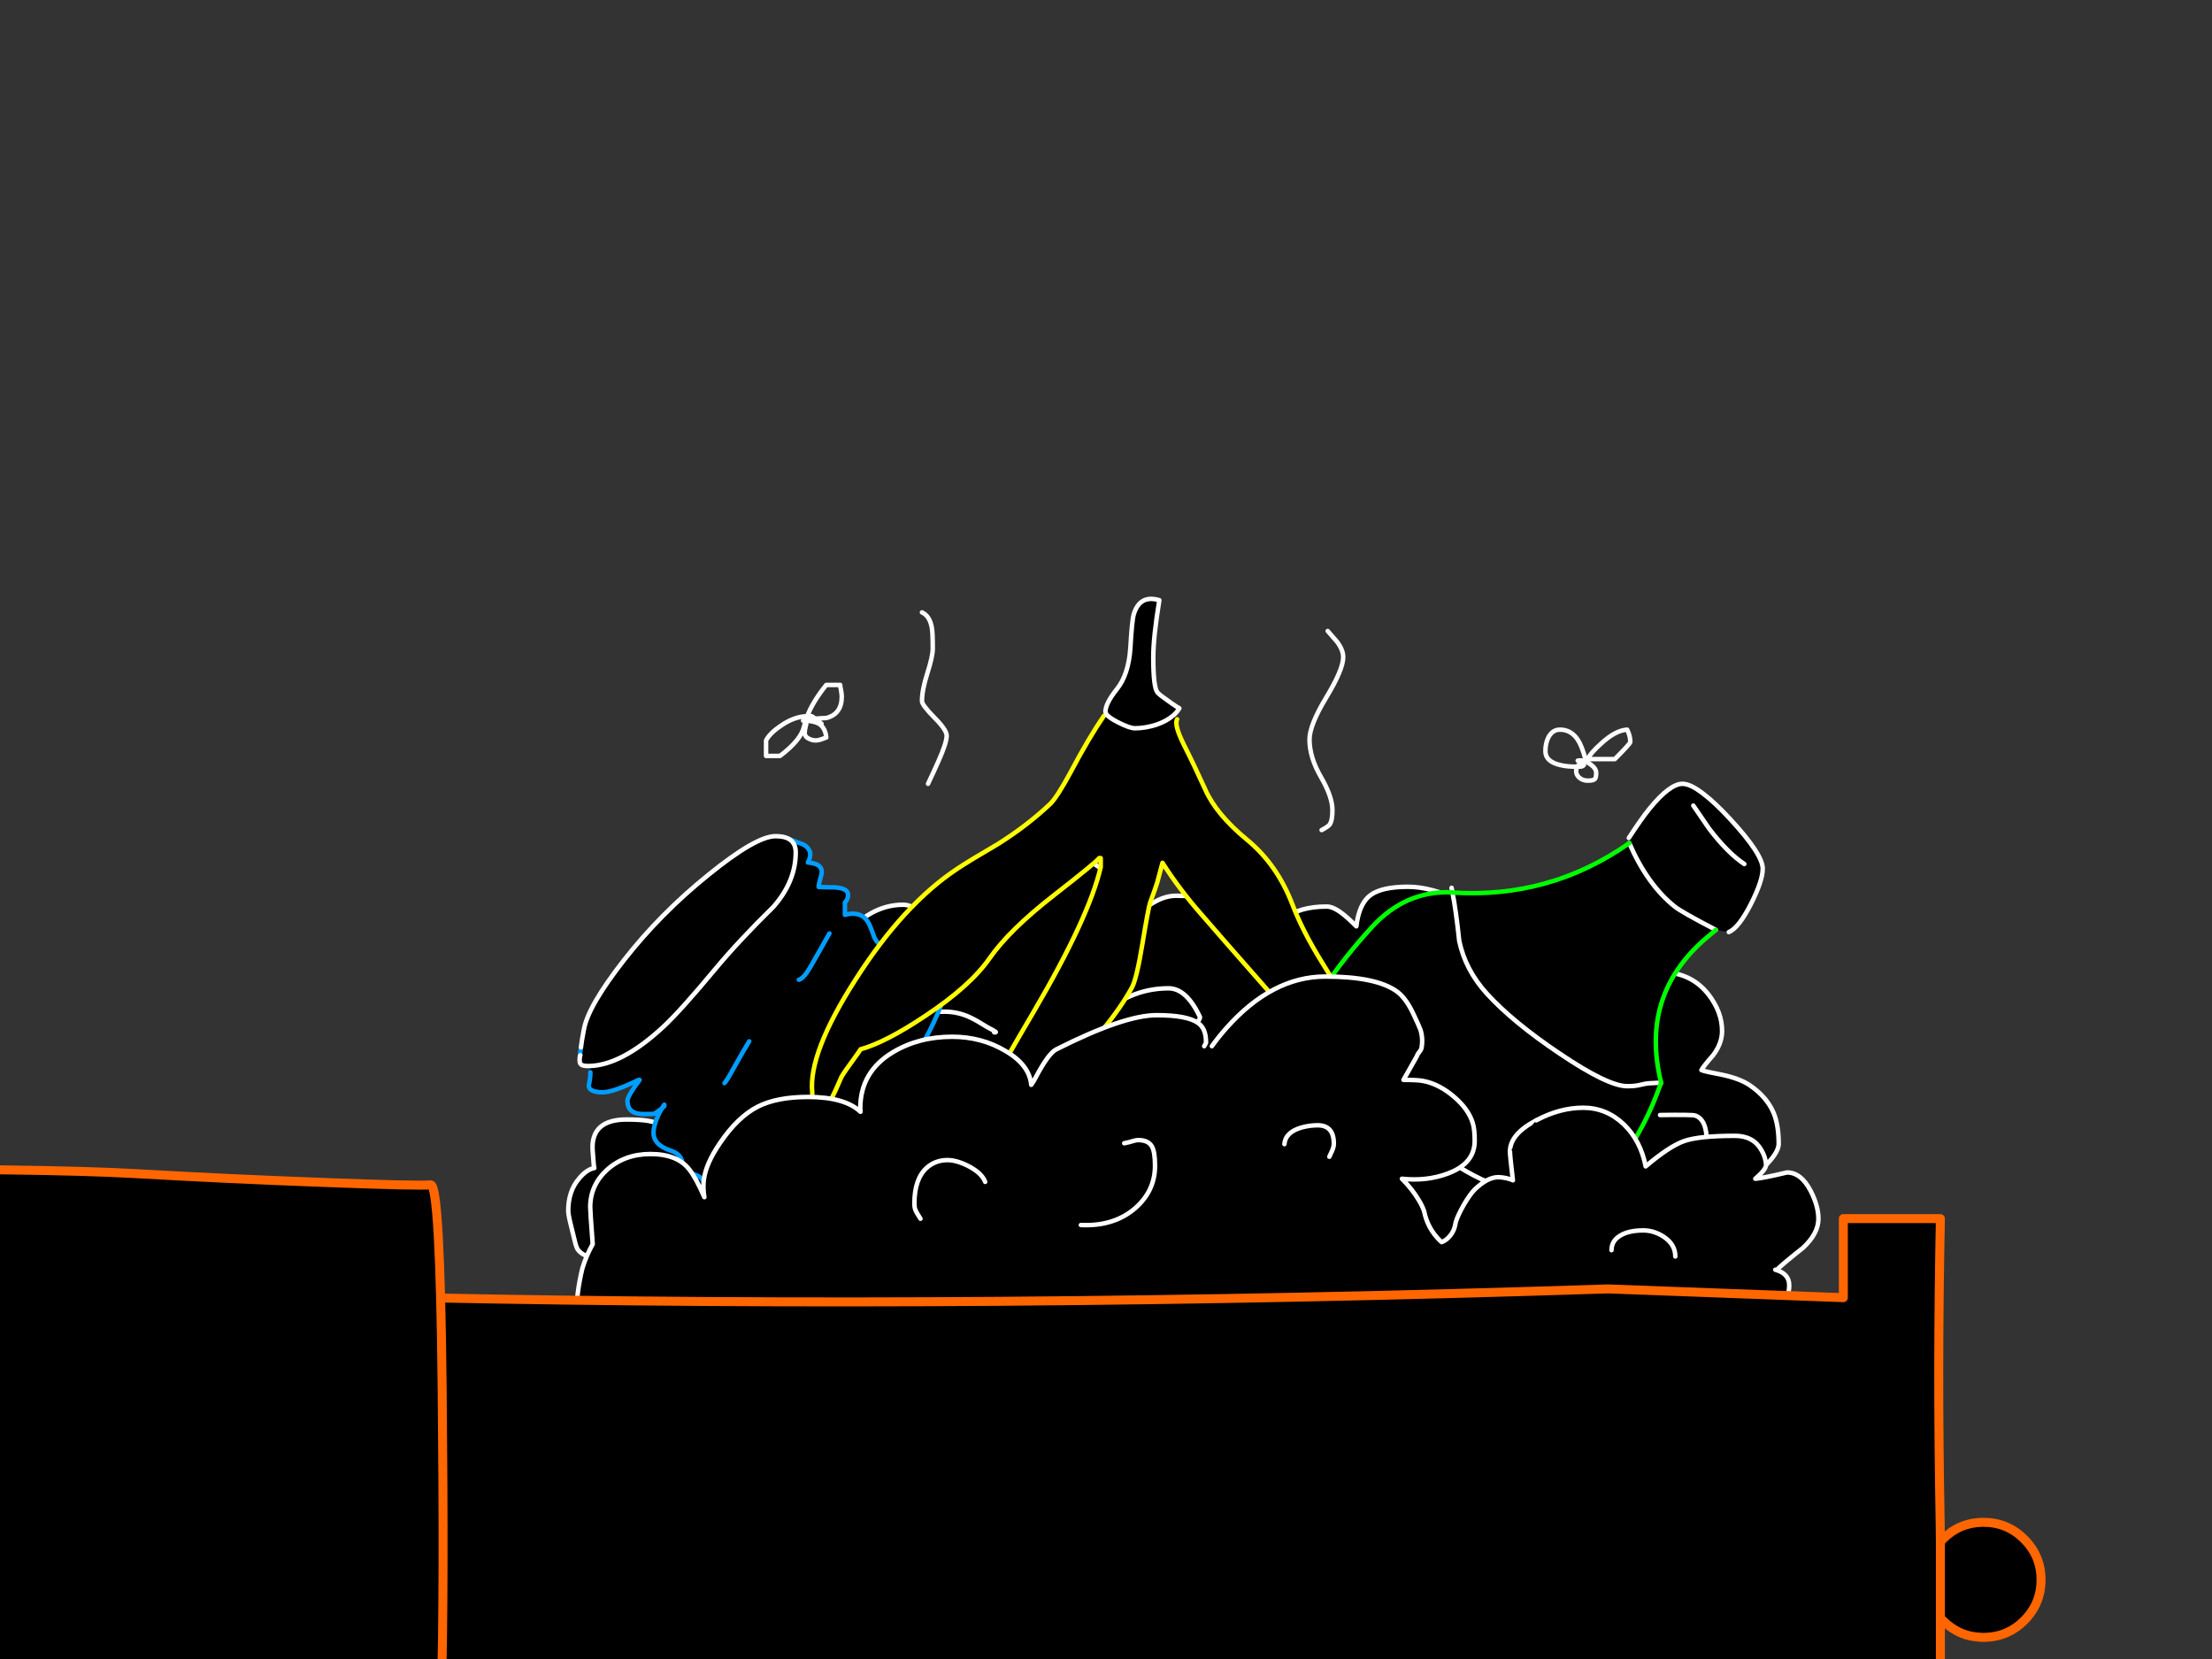 <?xml version="1.0" encoding="utf-8"?>
<svg id="EdithAnim12" image-rendering="inherit" baseProfile="basic" version="1.1" x="0px" y="0px" width="800" height="600" xmlns="http://www.w3.org/2000/svg" xmlns:xlink="http://www.w3.org/1999/xlink">
  <rect width="100%" height="100%" fill="#333333" stroke="none"/>
  <g id="21_GarbageDrawerf156r1" overflow="visible">
    <g id="GarbageDrawerGroupf156r1">
      <g id="Tween-6">
        <path fill="#000" stroke="none" d="M292.531,359.956 Q288.387,357.763 286.275,357.763 276.119,357.763 270.431,370.031 265.719,379.944 265.069,395.138 264.987,395.463 264.906,395.787 264.338,397.575 262.469,399.363 L249.387,399.363 Q249.144,399.444 244.025,399.931 240.288,400.338 238.987,402.287 238.581,402.856 238.5,404.563 238.419,406.513 238.337,406.838 236.387,404.888 226.637,404.888 214.287,404.888 214.287,414.963 214.287,415.856 214.531,418.537 214.694,421.544 214.937,422.438 212.175,422.925 209.412,426.256 205.513,430.806 205.513,437.875 205.513,439.256 206.406,442.831 206.894,444.863 207.787,448.438 208.356,450.956 208.925,451.85 210.631,454.287 214.937,454.938 216.075,455.1 229.725,458.756 247.275,462.738 267.913,465.013 275.713,465.906 327.713,473.706 367.769,479.719 395.313,480.938 423.831,482.238 462.019,485.325 488.75,487.438 512.475,487.438 533.356,487.438 565.206,481.344 598.031,475.169 607.213,468.912 610.706,466.556 614.2,465.581 618.019,464.525 619.887,463.388 626.713,459 628.338,456.563 632.806,449.738 633.781,446.813 634.188,445.594 634.188,442.1 634.188,438.444 633.213,435.925 631.75,433.162 630.938,431.537 L630.938,430.888 Q629.963,429.912 629.963,428.613 629.963,428.531 636.625,423.331 643.287,417.319 643.287,413.662 643.287,407 641.5,402.613 639.063,396.763 632.888,392.537 629.313,390.1 622.894,388.719 616.719,387.581 615.338,387.013 616.069,385.631 619.563,381.65 622.813,377.344 622.813,372.875 622.813,366.05 617.938,359.713 611.6,351.588 600.713,351.588 593.481,351.588 588.038,353.537 588.688,352.806 589.175,351.994 589.988,350.45 589.988,347.688 589.988,341.106 582.512,335.662 572.762,328.513 554.4,328.513 L544.813,329.65 Q540.831,331.438 538.475,337.125 538.313,337.694 537.988,338.263 538.313,337.694 538.475,337.125 540.181,331.031 528.238,325.669 517.35,320.713 509.225,320.713 499.638,320.713 495.575,323.8 491.513,326.888 490.537,335.013 487.287,331.763 485.419,330.381 482.169,327.863 479.813,327.863 469.981,327.863 464.456,332.25 461.694,334.444 453.487,345.412 L453.487,345.088 Q452.513,338.344 451.862,335.744 450.888,331.356 448.856,329.162 444.063,323.963 425.375,323.963 421.638,323.963 417.819,326.075 414,328.106 410.912,331.763 410.1,330.95 408.394,327.944 406.362,324.369 406.362,324.287 401.244,316.65 397.912,313.969 394.256,310.963 389.463,310.963 363.869,310.963 349.244,320.225 336.65,328.269 339.088,336.963 335.838,332.9 333.806,330.869 330.231,327.213 326.575,327.213 314.631,327.213 304.638,339.319 294.725,351.263 296.838,362.638 296.188,361.825 292.531,359.956 M350.787,367.919 Q353.225,369.056 356.963,371.412 359.563,372.794 359.888,373.037 360.537,373.444 359.563,373.363 360.537,373.444 359.888,373.037 359.563,372.794 356.963,371.412 353.225,369.056 350.787,367.919 346.4,365.888 341.688,365.888 326.575,365.888 318.287,373.037 326.575,365.888 341.688,365.888 346.4,365.888 350.787,367.919 M408.719,360.281 Q415.3,357.438 422.612,357.438 429.112,357.438 433.987,367.838 433.987,368.488 433.419,369.138 432.769,369.869 432.037,370.113 432.769,369.869 433.419,369.138 433.987,368.488 433.987,367.838 429.112,357.438 422.612,357.438 415.3,357.438 408.719,360.281 401.894,363.287 398.563,368.162 401.894,363.287 408.719,360.281 M523.525,353.863 Q524.094,353.863 527.831,357.925 531.488,361.988 531.488,362.638 531.488,371.006 528.319,375.394 526.206,378.319 523.362,378.888 526.206,378.319 528.319,375.394 531.488,371.006 531.488,362.638 531.488,361.988 527.831,357.925 524.094,353.863 523.525,353.863 503.05,353.863 493.463,361.988 503.05,353.863 523.525,353.863 M594.7,372.631 Q598.113,375.231 598.113,385.225 598.113,395.056 589.744,401.475 583.081,406.594 578.288,406.188 583.081,406.594 589.744,401.475 598.113,395.056 598.113,385.225 598.113,375.231 594.7,372.631 591.45,370.113 578.938,370.438 591.45,370.113 594.7,372.631 M600.387,403.263 Q612.006,403.1 612.981,403.425 617.288,404.725 617.288,413.013 617.288,415.775 614.769,418.375 613.144,419.919 608.838,422.763 607.7,423.494 605.75,425.2 603.963,426.662 603.313,426.988 603.963,426.662 605.75,425.2 607.7,423.494 608.838,422.763 613.144,419.919 614.769,418.375 617.288,415.775 617.288,413.013 617.288,404.725 612.981,403.425 612.006,403.1 600.387,403.263Z" test="Tween 6" stroke-width="1.625"/>
        <path id="Layer5_0_1_STROKES" stroke="#FFF" stroke-width="1.625" stroke-linejoin="round" stroke-linecap="round" fill="none" d="M630.938,431.537 Q631.75,433.162 633.213,435.925 634.188,438.444 634.188,442.1 634.188,445.594 633.781,446.813 632.806,449.738 628.338,456.563 626.713,459 619.887,463.388 618.019,464.525 614.2,465.581 610.706,466.556 607.213,468.912 598.031,475.169 565.206,481.344 533.356,487.438 512.475,487.438 488.75,487.438 462.019,485.325 423.831,482.238 395.313,480.938 367.769,479.719 327.713,473.706 275.713,465.906 267.913,465.013 247.275,462.738 229.725,458.756 216.075,455.1 214.937,454.938 210.631,454.287 208.925,451.85 208.356,450.956 207.787,448.438 206.894,444.863 206.406,442.831 205.513,439.256 205.513,437.875 205.513,430.806 209.412,426.256 212.175,422.925 214.937,422.438 214.694,421.544 214.531,418.537 214.287,415.856 214.287,414.963 214.287,404.888 226.637,404.888 236.387,404.888 238.337,406.838 238.419,406.513 238.5,404.563 238.581,402.856 238.987,402.287 240.288,400.338 244.025,399.931 249.144,399.444 249.387,399.363 L262.469,399.363 Q264.338,397.575 264.906,395.787 264.987,395.463 265.069,395.138 265.719,379.944 270.431,370.031 276.119,357.763 286.275,357.763 288.387,357.763 292.531,359.956 296.188,361.825 296.838,362.638 294.725,351.263 304.638,339.319 314.631,327.213 326.575,327.213 330.231,327.213 333.806,330.869 335.838,332.9 339.088,336.963 336.65,328.269 349.244,320.225 363.869,310.963 389.463,310.963 394.256,310.963 397.912,313.969 401.244,316.65 406.362,324.287 406.362,324.369 408.394,327.944 410.1,330.95 410.912,331.763 414,328.106 417.819,326.075 421.638,323.963 425.375,323.963 444.063,323.963 448.856,329.162 450.888,331.356 451.862,335.744 452.513,338.344 453.487,345.088 L453.487,345.412 Q461.694,334.444 464.456,332.25 469.981,327.863 479.813,327.863 482.169,327.863 485.419,330.381 487.287,331.763 490.537,335.013 491.513,326.888 495.575,323.8 499.638,320.713 509.225,320.713 517.35,320.713 528.238,325.669 540.181,331.031 538.475,337.125 540.831,331.438 544.813,329.65 547.494,328.513 554.4,328.513 572.762,328.513 582.512,335.662 589.988,341.106 589.988,347.688 589.988,350.45 589.175,351.994 588.688,352.806 588.038,353.537 593.481,351.588 600.713,351.588 611.6,351.588 617.938,359.713 622.813,366.05 622.813,372.875 622.813,377.344 619.563,381.65 616.069,385.631 615.338,387.013 616.719,387.581 622.894,388.719 629.313,390.1 632.888,392.537 639.063,396.763 641.5,402.613 643.287,407 643.287,413.662 643.287,417.319 636.625,423.331 629.963,428.531 629.963,428.613 629.963,429.912 630.938,430.888 M318.287,373.037 Q326.575,365.888 341.688,365.888 346.4,365.888 350.787,367.919 353.225,369.056 356.963,371.412 359.563,372.794 359.888,373.037 360.537,373.444 359.563,373.363 M398.563,368.162 Q401.894,363.287 408.719,360.281 415.3,357.438 422.612,357.438 429.112,357.438 433.987,367.838 433.987,368.488 433.419,369.138 432.769,369.869 432.037,370.113 M538.475,337.125 Q538.313,337.694 537.988,338.263 M493.463,361.988 Q503.05,353.863 523.525,353.863 524.094,353.863 527.831,357.925 531.488,361.988 531.488,362.638 531.488,371.006 528.319,375.394 526.206,378.319 523.362,378.888 M578.938,370.438 Q591.45,370.113 594.7,372.631 598.113,375.231 598.113,385.225 598.113,395.056 589.744,401.475 583.081,406.594 578.288,406.188 M600.387,403.263 Q612.006,403.1 612.981,403.425 617.288,404.725 617.288,413.013 617.288,415.775 614.769,418.375 613.144,419.919 608.838,422.763 607.7,423.494 605.75,425.2 603.963,426.662 603.313,426.988" test="Tween 6"/>
      </g>
      <g id="Tween-5">
        <g id="Tin-can-Rubbish">
          <path fill="#000" stroke="none" d="M258.781,350.356 Q246.025,365.713 239.769,371.481 224.9,385.213 213.2,385.537 L213.525,387.813 Q213.525,389.356 213.281,390.819 212.956,392.281 212.956,392.769 212.956,393.906 214.581,394.556 215.963,395.044 217.913,395.044 221.813,395.044 230.913,390.575 L231.319,390.575 Q226.931,396.425 226.931,398.131 226.931,402.925 232.7,402.925 236.194,402.925 236.681,402.763 237.169,402.519 239.444,400.813 239.85,399.919 240.256,399.513 L240.256,400.081 Q239.769,400.406 239.444,400.813 238.875,401.706 238.144,403.169 236.356,406.988 236.356,409.75 236.356,414.056 242.613,416.169 248.219,418.037 246.431,424.05 252.281,424.294 253.906,426.488 254.313,427.056 254.719,428.113 L254.719,428.194 Q269.425,422.263 275.763,417.631 281.856,413.081 284.375,406.744 281.856,413.081 275.763,417.631 269.425,422.263 254.719,428.194 255.288,429.819 255.938,432.5 256.669,434.369 260.325,437.213 262.681,439.162 261.462,443.063 L267.069,443.063 Q289.738,433.719 313.869,405.2 337.269,377.656 342.956,355.394 L342.956,350.356 Q339.219,349.544 334.588,350.356 L331.256,350.356 Q332.881,346.619 328.331,344.75 322.075,343.125 319.069,342.069 317.363,341.419 316.225,339.063 315.169,336.056 314.519,334.594 312.081,329.15 305.581,330.856 L305.581,326.388 Q306.719,325.25 306.719,323.625 306.719,321.35 302.25,320.944 297.213,320.863 296.075,320.781 296.075,319.969 296.644,317.938 297.213,315.988 297.213,315.338 297.213,312.331 292.175,311.925 294.45,307.781 290.713,305.506 287.463,304.287 285.431,303.475 287.788,304.938 287.788,308.269 287.788,318.75 279.744,327.931 267.394,340.037 258.781,350.356 M293.15,349.625 Q290.55,354.013 288.925,354.338 290.55,354.013 293.15,349.625 294.775,346.781 299.975,337.6 294.775,346.781 293.15,349.625 M325.325,362.219 Q322.238,366.931 318.5,368.231 322.238,366.931 325.325,362.219 328.494,357.344 330.119,350.356 328.494,357.344 325.325,362.219 M270.969,376.6 Q268.856,380.013 265.281,386.431 262.844,390.9 262.031,391.713 262.844,390.9 265.281,386.431 268.856,380.013 270.969,376.6 M225.713,347.188 Q212.631,363.925 211.169,372.375 210.356,376.519 210.113,378.794 209.706,381.15 209.869,381.638 209.788,381.881 209.706,382.125 209.625,382.775 209.625,383.263 209.625,384.563 210.113,384.969 210.763,385.537 212.631,385.537 212.875,385.537 213.2,385.537 224.9,385.213 239.769,371.481 246.025,365.713 258.781,350.356 267.394,340.037 279.744,327.931 287.788,318.75 287.788,308.269 287.788,304.938 285.431,303.475 284.456,302.906 283.238,302.662 282.019,302.419 280.475,302.419 273.406,302.419 256.1,316.475 238.794,330.45 225.713,347.188Z" test="Tin can Rubbish" stroke-width="1.625"/>
          <path id="Layer8_0_1_STROKES" stroke="#009EFF" stroke-width="1.625" stroke-linejoin="round" stroke-linecap="round" fill="none" d="M210.113,378.794 Q209.706,381.15 209.869,381.638 M285.431,303.475 Q287.463,304.287 290.713,305.506 294.45,307.781 292.175,311.925 297.213,312.331 297.213,315.338 297.213,315.988 296.644,317.938 296.075,319.969 296.075,320.781 297.213,320.863 302.25,320.944 306.719,321.35 306.719,323.625 306.719,325.25 305.581,326.388 L305.581,330.856 Q312.081,329.15 314.519,334.594 315.169,336.056 316.225,339.063 317.363,341.419 319.069,342.069 322.075,343.125 328.331,344.75 332.881,346.619 331.256,350.356 L334.588,350.356 Q339.219,349.544 342.956,350.356 L342.956,355.394 Q337.269,377.656 313.869,405.2 289.738,433.719 267.069,443.063 L261.462,443.063 Q262.681,439.162 260.325,437.213 256.669,434.369 255.938,432.5 255.288,429.819 254.719,428.194 L254.719,428.113 Q254.313,427.056 253.906,426.488 252.281,424.294 246.431,424.05 248.219,418.037 242.613,416.169 236.356,414.056 236.356,409.75 236.356,406.988 238.144,403.169 238.875,401.706 239.444,400.813 237.169,402.519 236.681,402.763 236.194,402.925 232.7,402.925 226.931,402.925 226.931,398.131 226.931,396.425 231.319,390.575 L230.913,390.575 Q221.813,395.044 217.913,395.044 215.963,395.044 214.581,394.556 212.956,393.906 212.956,392.769 212.956,392.281 213.281,390.819 213.525,389.356 213.525,387.813 M299.975,337.6 Q294.775,346.781 293.15,349.625 290.55,354.013 288.925,354.338 M330.119,350.356 Q328.494,357.344 325.325,362.219 322.238,366.931 318.5,368.231 M270.969,376.6 Q268.856,380.013 265.281,386.431 262.844,390.9 262.031,391.713 M239.444,400.813 Q239.769,400.406 240.256,400.081 L240.256,399.513 Q239.85,399.919 239.444,400.813Z M254.719,428.194 Q269.425,422.263 275.763,417.631 281.856,413.081 284.375,406.744" test="Tin can Rubbish"/>
          <path id="Layer8_0_2_STROKES" stroke="#FFF" stroke-width="1.625" stroke-linejoin="round" stroke-linecap="round" fill="none" d="M285.431,303.475 Q284.456,302.906 283.238,302.662 282.019,302.419 280.475,302.419 273.406,302.419 256.1,316.475 238.794,330.45 225.713,347.188 212.631,363.925 211.169,372.375 210.356,376.519 210.113,378.794 M209.869,381.638 Q209.788,381.881 209.706,382.125 209.625,382.775 209.625,383.263 209.625,384.563 210.113,384.969 210.763,385.537 212.631,385.537 212.875,385.537 213.2,385.537 224.9,385.213 239.769,371.481 246.025,365.713 258.781,350.356 267.394,340.037 279.744,327.931 287.788,318.75 287.788,308.269 287.788,304.938 285.431,303.475" test="Tin can Rubbish"/>
        </g>
        <g id="Bottle">
          <path fill="#000" stroke="none" d="M573.731,434.113 Q571.213,433.788 562.275,431.919 554.475,430.213 550.088,430.294 541.963,430.375 530.019,423.469 518.237,416.725 507.269,405.919 499.469,398.2 492.562,386.581 487.037,376.1 486.469,375.288 483.787,371.55 481.675,367.65 478.019,361.15 478.262,357.981 459.819,383.738 438.937,407.381 416.431,432.731 399.775,461.981 384.419,488.956 410.581,507.644 437.8,527.063 468.756,538.275 485.9,544.613 499.631,530.556 523.031,506.588 541.637,477.988 556.262,455.4 573.325,434.6 L573.731,434.113 M525.306,322.8 Q525.144,322.719 524.981,322.719 508.406,322.069 496.381,335.069 486.469,345.794 478.262,357.981 478.019,361.15 481.675,367.65 483.787,371.55 486.469,375.288 487.037,376.1 492.562,386.581 499.469,398.2 507.269,405.919 518.237,416.725 530.019,423.469 541.963,430.375 550.088,430.294 554.475,430.213 562.275,431.919 571.213,433.788 573.731,434.113 591.769,416.644 600.137,393.244 600.463,392.431 600.787,391.619 599.975,391.538 599.65,391.619 597.294,391.7 596.4,391.781 595.181,391.863 593.231,392.35 591.363,392.838 588.519,392.838 581.531,392.838 563.981,380.975 547.162,369.681 537.738,359.363 529.938,350.75 527.744,340.269 526.606,329.381 525.306,322.8 M605.744,327.919 Q595.831,320.038 589.25,304.925 560.569,325.075 525.306,322.8 526.606,329.381 527.744,340.269 529.938,350.75 537.738,359.363 547.162,369.681 563.981,380.975 581.531,392.838 588.519,392.838 591.363,392.838 593.231,392.35 595.181,391.863 596.4,391.781 597.294,391.7 599.65,391.619 599.975,391.538 600.787,391.619 592.581,358.713 619.069,337.588 619.8,337.019 620.531,336.288 608.181,329.869 605.744,327.919 M589.088,303.056 L589.25,304.925 Q595.831,320.038 605.744,327.919 608.181,329.869 620.531,336.288 L625.244,337.1 Q628.819,335.638 633.287,326.863 637.512,318.494 637.512,314.188 637.512,308.988 625.813,296.313 620.206,290.219 615.981,287.05 611.35,283.475 608.506,283.475 603.875,283.475 596.481,292.575 593.637,296.069 589.088,303.056 M612.975,292.169 Q612.488,291.438 612.406,291.356 612.488,291.438 612.975,292.169 614.194,293.875 618.094,299.644 624.838,308.5 630.85,312.481 624.838,308.5 618.094,299.644 614.194,293.875 612.975,292.169Z" test="Bottle" stroke-width="1.625"/>
          <path id="Layer9_0_1_STROKES" stroke="#FFF" stroke-width="1.625" stroke-linejoin="round" stroke-linecap="round" fill="none" d="M589.25,304.925 Q595.831,320.038 605.744,327.919 608.181,329.869 620.531,336.288 M625.244,337.1 Q628.819,335.638 633.287,326.863 637.512,318.494 637.512,314.188 637.512,308.988 625.813,296.313 620.206,290.219 615.981,287.05 611.35,283.475 608.506,283.475 603.875,283.475 596.481,292.575 593.637,296.069 589.088,303.056 M630.85,312.481 Q624.838,308.5 618.094,299.644 614.194,293.875 612.975,292.169 612.488,291.438 612.406,291.356 M478.262,357.981 Q478.019,361.15 481.675,367.65 483.787,371.55 486.469,375.288 487.037,376.1 492.562,386.581 499.469,398.2 507.269,405.919 518.237,416.725 530.019,423.469 541.963,430.375 550.088,430.294 554.475,430.213 562.275,431.919 571.213,433.788 573.731,434.113 M600.787,391.619 Q599.975,391.538 599.65,391.619 597.294,391.7 596.4,391.781 595.181,391.863 593.231,392.35 591.363,392.838 588.519,392.838 581.531,392.838 563.981,380.975 547.162,369.681 537.738,359.363 529.938,350.75 527.744,340.269 526.606,329.381 525.306,322.8 525.144,321.906 524.981,321.094 M573.731,434.113 Q574.056,434.194 574.219,434.194 574.219,434.438 573.325,434.6" test="Bottle"/>
          <path id="Layer9_0_2_STROKES" stroke="#0F0" stroke-width="1.625" stroke-linejoin="round" stroke-linecap="round" fill="none" d="M525.306,322.8 Q525.144,322.719 524.981,322.719 508.406,322.069 496.381,335.069 486.469,345.794 478.262,357.981 M573.731,434.113 Q591.769,416.644 600.137,393.244 600.463,392.431 600.787,391.619 592.581,358.713 619.069,337.588 619.8,337.019 620.531,336.288 M589.25,304.925 Q560.569,325.075 525.306,322.8 M573.325,434.6 Q556.262,455.4 541.637,477.988 523.031,506.588 499.631,530.556 485.9,544.613 468.756,538.275 437.8,527.063 410.581,507.644 384.419,488.956 399.775,461.981 416.431,432.731 438.937,407.381 459.819,383.738 478.262,357.981 M573.325,434.6 L573.731,434.113" test="Bottle"/>
        </g>
        <g id="Banana">
          <path fill="#000" stroke="none" d="M400.038,258.106 L399.225,258.919 Q393.863,266.719 387.363,278.988 382.325,288.331 379.806,290.769 371.438,298.65 360.956,305.231 350.394,311.406 346.25,314.169 326.75,327.088 309.444,354.225 292.3,380.956 293.763,395.094 L293.763,402.081 Q293.925,402.325 294.819,402.325 297.906,402.325 300.588,397.531 302.05,394.85 304.325,389.488 305.219,387.863 309.038,382.663 310.988,379.981 311.231,379.494 320.331,376.975 334.55,367.469 350.881,356.663 357.95,346.506 365.1,336.269 381.188,323.756 396.706,311.65 397.519,310.35 L398.088,310.35 398.088,313.6 Q393.863,331.8 373.794,366.006 363.313,383.8 360.794,388.756 354.944,399.806 354.619,405.169 355.106,405.169 356.731,405.494 358.275,405.738 359.006,405.738 365.263,405.738 382.894,389.163 401.256,371.938 409.381,357.15 411.088,353.981 413.119,341.631 415.313,328.388 415.963,326.438 418.075,320.75 418.563,319.044 419.213,316.444 420.431,312.056 426.606,321.725 434.325,330.5 439.688,336.756 460.569,360.481 469.994,371.531 474.544,395.013 477.306,409.313 477.306,418.494 484.456,418.575 488.681,409.15 492.419,400.619 492.419,387.863 492.419,375.756 488.194,365.763 486.081,360.806 478.363,348.456 471.131,336.838 467.475,327.25 461.95,312.706 450.981,303.688 439.931,294.588 435.95,285.65 431.888,276.713 428.231,269.481 424.575,262.169 425.713,260.138 L424.413,258.675 Q422.138,260.706 418.481,262.006 414.338,263.388 410.438,263.388 408.569,263.388 404.263,261.194 400.769,259.406 400.038,258.106 M419.294,217.075 Q412.225,214.962 410.031,222.194 409.381,224.469 408.813,234.381 408.163,244.05 403.856,249.331 399.794,254.45 399.794,257.456 399.794,257.781 400.038,258.106 400.769,259.406 404.263,261.194 408.569,263.388 410.438,263.388 414.338,263.388 418.481,262.006 422.138,260.706 424.413,258.675 425.713,257.538 426.525,256.156 426.038,255.831 425.55,255.588 423.681,254.369 422.381,253.394 419.538,251.444 418.644,250.469 417.1,248.681 417.1,237.712 417.1,230.4 419.294,217.075Z" test="Banana" stroke-width="1.625"/>
          <path id="Layer10_0_1_STROKES" stroke="#FF0" stroke-width="1.625" stroke-linejoin="round" stroke-linecap="round" fill="none" d="M425.713,260.138 Q424.575,262.169 428.231,269.481 431.888,276.713 435.95,285.65 439.931,294.588 450.981,303.688 461.95,312.706 467.475,327.25 471.131,336.838 478.363,348.456 486.081,360.806 488.194,365.763 492.419,375.756 492.419,387.863 492.419,400.619 488.681,409.15 484.456,418.575 477.306,418.494 477.306,409.313 474.544,395.013 469.994,371.531 460.569,360.481 439.688,336.756 434.325,330.5 426.606,321.725 420.431,312.056 419.213,316.444 418.563,319.044 418.075,320.75 415.963,326.438 415.313,328.388 413.119,341.631 411.088,353.981 409.381,357.15 401.256,371.938 382.894,389.163 365.263,405.738 359.006,405.738 358.275,405.738 356.731,405.494 355.106,405.169 354.619,405.169 354.944,399.806 360.794,388.756 363.313,383.8 373.794,366.006 393.863,331.8 398.088,313.6 L398.088,310.35 397.519,310.35 Q396.706,311.65 381.188,323.756 365.1,336.269 357.95,346.506 350.881,356.663 334.55,367.469 320.331,376.975 311.231,379.494 310.988,379.981 309.038,382.663 305.219,387.863 304.325,389.488 302.05,394.85 300.588,397.531 297.906,402.325 294.819,402.325 293.925,402.325 293.763,402.081 L293.763,395.094 Q292.3,380.956 309.444,354.225 326.75,327.088 346.25,314.169 350.394,311.406 360.956,305.231 371.438,298.65 379.806,290.769 382.325,288.331 387.363,278.988 393.863,266.719 399.225,258.919" test="Banana"/>
          <path id="Layer10_0_2_STROKES" stroke="#FFF" stroke-width="1.625" stroke-linejoin="round" stroke-linecap="round" fill="none" d="M400.038,258.106 Q399.794,257.781 399.794,257.456 399.794,254.45 403.856,249.331 408.163,244.05 408.813,234.381 409.381,224.469 410.031,222.194 412.225,214.962 419.294,217.075 417.1,230.4 417.1,237.712 417.1,248.681 418.644,250.469 419.538,251.444 422.381,253.394 423.681,254.369 425.55,255.588 426.038,255.831 426.525,256.156 425.713,257.538 424.413,258.675 M400.038,258.106 Q400.769,259.406 404.263,261.194 408.569,263.388 410.438,263.388 414.338,263.388 418.481,262.006 422.138,260.706 424.413,258.675" test="Banana"/>
        </g>
      </g>
      <g id="Tween-4">
        <path id="Layer4_0_1_STROKES" stroke="#FFF" stroke-width="1.625" stroke-linejoin="round" stroke-linecap="round" fill="none" d="M546.1,416.488 Q546.1,410.15 555.606,405.194" test="Tween 4"/>
        <g id="Garbage">
          <path fill="#000" stroke="none" d="M438.281,378.369 L436.169,377.15 Q436.006,377.475 435.519,378.369 436.006,377.475 436.169,377.15 436.169,376.988 436.169,376.906 436.169,371.95 433.325,370 429.425,367.156 418.294,367.156 406.513,367.156 382.056,379.506 379.213,380.888 374.581,389.663 373.85,391.125 372.956,392.344 372.306,385.113 363.613,380.075 355,374.956 344.356,374.956 332.25,374.956 322.906,380.563 311.125,387.631 311.125,400.875 311.125,401.525 311.206,402.094 305.519,396.731 292.194,396.731 280.981,396.731 274.075,400.225 266.763,403.963 260.344,413.469 255.306,420.863 254.575,426.55 254.169,429.556 254.737,432.969 251.813,426.225 249.375,423.056 245.069,417.369 235.237,417.369 225.975,417.369 219.638,422.975 213.463,428.581 213.463,436.625 213.463,438.088 214.356,449.95 212,454.175 210.619,458.725 208.425,467.744 208.425,476.194 208.425,483.913 214.031,488.788 219.15,493.256 225.731,493.256 228.169,493.256 236.538,491.875 244.825,490.494 250.269,490.494 256.769,490.494 273.263,495.206 289.675,499.919 306.656,499.919 311.613,499.919 351.263,496.344 396.925,492.688 431.7,492.688 439.5,492.606 445.431,492.688 L465.5,493.744 466.313,493.338 Q467.206,493.013 467.938,492.931 472.731,492.688 476.956,490.331 480.125,489.356 482.156,488.463 494.831,482.938 497.513,482.694 L498.081,482.694 Q498.081,482.45 536.025,493.094 577.706,503.9 594.688,503.9 614.188,503.9 623.613,493.906 628.406,488.95 629.219,483.75 629.219,481.15 629.056,480.906 628.975,480.744 628.813,480.581 628.163,480.013 626.456,479.85 628.163,480.013 628.813,480.581 L629.219,479.85 Q631.819,478.225 640.106,475.219 647.094,471.563 647.094,464.819 647.094,460.594 642.056,459.213 L642.625,459.213 Q645.225,456.694 652.05,451.331 657.656,446.131 657.656,440.769 657.656,436.219 654.894,430.775 651.4,424.031 646.281,424.031 637.831,426.063 634.825,426.306 638.725,422.975 638.725,421.269 638.563,418.506 637.019,415.906 634.094,410.788 627.513,410.788 614.594,410.788 609.15,412.656 603.788,414.525 595.175,421.838 593.388,412.575 587.294,406.644 580.956,400.631 572.588,400.631 564.138,400.631 555.606,405.181 L546.1,416.475 Q546.1,417.938 547.156,426.875 546.425,426.469 544.638,426.063 542.931,425.738 541.875,425.738 537.975,425.738 533.344,430.206 531.638,431.913 529.363,435.813 527.25,439.55 526.519,441.906 526.356,442.638 526.194,443.45 525.463,446.375 523.025,448.325 522.294,448.894 521.4,449.219 521.075,448.975 520.831,448.731 516.281,444.263 515.063,438.088 514.413,436.138 513.112,434.025 510.756,430.044 507.019,426.306 515.956,427.281 523.594,424.438 532.125,421.269 533.181,414.606 533.344,413.631 533.344,412.575 533.344,408.35 532.613,406.075 531.069,401.119 525.95,396.731 520.588,392.1 514.819,390.963 512.95,390.556 507.588,390.556 507.669,390.394 512.138,382.513 512.544,381.781 512.869,381.05 L513.6,380.075 Q514.006,379.506 514.088,379.1 514.737,375.769 513.763,372.519 513.194,370.975 510.919,366.181 508.319,360.819 505.15,358.544 497.675,353.181 479.313,353.181 460.056,353.181 443.481,371.869 440.881,374.794 438.281,378.369 M481.75,416.231 Q481.425,417.044 480.775,418.344 481.425,417.044 481.75,416.231 482.4,414.769 482.4,413.631 482.4,406.969 476.55,406.969 473.625,406.969 470.7,407.781 464.85,409.488 464.525,413.794 464.85,409.488 470.7,407.781 473.625,406.969 476.55,406.969 482.4,406.969 482.4,413.631 482.4,414.769 481.75,416.231 M601.675,447.269 Q605.9,450.031 605.9,454.419 605.9,450.031 601.675,447.269 598.181,444.994 594.363,444.994 589,444.994 585.994,446.863 582.825,448.731 582.825,452.144 582.825,448.731 585.994,446.863 589,444.994 594.363,444.994 598.181,444.994 601.675,447.269 M350.45,421.838 Q355.163,424.356 356.3,427.444 355.163,424.356 350.45,421.838 346.063,419.563 342.65,419.563 338.263,419.563 335.094,422.406 330.706,426.469 330.706,435.244 330.706,436.544 330.95,437.275 331.438,438.575 332.9,440.769 331.438,438.575 330.95,437.275 330.706,436.544 330.706,435.244 330.706,426.469 335.094,422.406 338.263,419.563 342.65,419.563 346.063,419.563 350.45,421.838 M416.588,414.606 Q417.725,416.556 417.725,421.594 417.725,430.694 410.575,436.95 402.856,443.613 390.913,443.044 402.856,443.613 410.575,436.95 417.725,430.694 417.725,421.594 417.725,416.556 416.588,414.606 415.288,412.331 411.631,412.331 410.9,412.331 409.844,412.656 408.3,413.144 406.594,413.469 408.3,413.144 409.844,412.656 410.9,412.331 411.631,412.331 415.288,412.331 416.588,414.606Z" test="Garbage" stroke-width="1.625"/>
          <path id="Layer6_0_1_STROKES" stroke="#FFF" stroke-width="1.625" stroke-linejoin="round" stroke-linecap="round" fill="none" d="M436.169,377.15 Q436.006,377.475 435.519,378.369 M628.813,480.581 Q628.975,480.744 629.056,480.906 629.219,481.15 629.219,483.75 628.406,488.95 623.613,493.906 614.188,503.9 594.688,503.9 577.706,503.9 536.025,493.094 498.081,482.45 498.081,482.694 L497.513,482.694 Q494.831,482.938 482.156,488.463 480.125,489.356 476.956,490.331 472.731,492.688 467.938,492.931 467.206,493.013 466.313,493.338 L465.5,493.744 445.431,492.688 Q439.5,492.606 431.7,492.688 396.925,492.688 351.263,496.344 311.613,499.919 306.656,499.919 289.675,499.919 273.263,495.206 256.769,490.494 250.269,490.494 244.825,490.494 236.538,491.875 228.169,493.256 225.731,493.256 219.15,493.256 214.031,488.788 208.425,483.913 208.425,476.194 208.425,467.744 210.619,458.725 212,454.175 214.356,449.95 213.463,438.088 213.463,436.625 213.463,428.581 219.638,422.975 225.975,417.369 235.237,417.369 245.069,417.369 249.375,423.056 251.813,426.225 254.737,432.969 254.169,429.556 254.575,426.55 255.306,420.863 260.344,413.469 266.763,403.963 274.075,400.225 280.981,396.731 292.194,396.731 305.519,396.731 311.206,402.094 311.125,401.525 311.125,400.875 311.125,387.631 322.906,380.563 332.25,374.956 344.356,374.956 355,374.956 363.613,380.075 372.306,385.113 372.956,392.344 373.85,391.125 374.581,389.663 379.213,380.888 382.056,379.506 406.513,367.156 418.294,367.156 429.425,367.156 433.325,370 436.169,371.95 436.169,376.906 436.169,376.988 436.169,377.15 M438.281,378.369 Q440.881,374.794 443.481,371.869 460.056,353.181 479.313,353.181 497.675,353.181 505.15,358.544 508.319,360.819 510.919,366.181 513.194,370.975 513.763,372.519 514.737,375.769 514.088,379.1 514.006,379.506 513.6,380.075 L512.869,381.05 Q512.544,381.781 512.138,382.513 507.669,390.394 507.588,390.556 512.95,390.556 514.819,390.963 520.588,392.1 525.95,396.731 531.069,401.119 532.613,406.075 533.344,408.35 533.344,412.575 533.344,413.631 533.181,414.606 532.125,421.269 523.594,424.438 515.956,427.281 507.019,426.306 510.756,430.044 513.112,434.025 514.413,436.138 515.063,438.088 516.281,444.263 520.831,448.731 521.075,448.975 521.4,449.219 522.294,448.894 523.025,448.325 525.463,446.375 526.194,443.45 526.356,442.638 526.519,441.906 527.25,439.55 529.363,435.813 531.638,431.913 533.344,430.206 537.975,425.738 541.875,425.738 542.931,425.738 544.638,426.063 546.425,426.469 547.156,426.875 546.1,417.938 546.1,416.475 M555.606,405.181 Q564.138,400.631 572.588,400.631 580.956,400.631 587.294,406.644 593.388,412.575 595.175,421.838 603.788,414.525 609.15,412.656 614.594,410.788 627.513,410.788 634.094,410.788 637.019,415.906 638.563,418.506 638.725,421.269 638.725,422.975 634.825,426.306 637.831,426.063 646.281,424.031 651.4,424.031 654.894,430.775 657.656,436.219 657.656,440.769 657.656,446.131 652.05,451.331 645.225,456.694 642.625,459.213 L642.056,459.213 Q647.094,460.594 647.094,464.819 647.094,471.563 640.106,475.219 631.819,478.225 629.219,479.85 M626.456,479.85 Q628.163,480.013 628.813,480.581 M464.525,413.794 Q464.85,409.488 470.7,407.781 473.625,406.969 476.55,406.969 482.4,406.969 482.4,413.631 482.4,414.769 481.75,416.231 481.425,417.044 480.775,418.344 M582.825,452.144 Q582.825,448.731 585.994,446.863 589,444.994 594.363,444.994 598.181,444.994 601.675,447.269 605.9,450.031 605.9,454.419 M332.9,440.769 Q331.438,438.575 330.95,437.275 330.706,436.544 330.706,435.244 330.706,426.469 335.094,422.406 338.263,419.563 342.65,419.563 346.063,419.563 350.45,421.838 355.163,424.356 356.3,427.444 M406.594,413.469 Q408.3,413.144 409.844,412.656 410.9,412.331 411.631,412.331 415.288,412.331 416.588,414.606 417.725,416.556 417.725,421.594 417.725,430.694 410.575,436.95 402.856,443.613 390.913,443.044" test="Garbage"/>
        </g>
        <g id="GarbageCloud">
          <path id="Layer7_0_1_STROKES" stroke="#FFF" stroke-width="1.625" stroke-linejoin="round" stroke-linecap="round" fill="none" d="M477.988,300.206 Q480.425,298.906 480.913,298.175 481.888,296.794 481.888,292.975 481.888,288.181 477.744,281.031 473.6,273.881 473.6,267.463 473.6,262.263 479.694,252.188 485.788,242.113 485.788,237.644 485.788,235.044 483.513,232.038 483.188,231.631 480.181,228.219 M574.188,274.531 Q575.163,272.419 579.063,268.925 584.263,264.131 588.488,263.888 589.625,266.163 589.625,268.356 589.625,268.925 584.019,274.531 L574.188,274.531 Q574.025,274.856 573.781,275.588 574.35,275.831 574.919,276.238 577.275,277.781 577.275,279.488 577.275,281.275 576.788,281.763 576.219,282.331 574.269,282.331 572.481,282.331 571.181,281.275 570.044,280.219 570.044,278.919 570.044,277.944 570.45,277.294 566.713,277.294 564.438,276.725 558.913,275.506 558.913,271.688 558.913,268.844 559.969,266.731 561.431,263.888 564.194,263.888 568.094,263.888 570.531,267.381 572.156,269.819 573.375,274.531 L574.188,274.531Z M570.45,277.294 L570.531,277.294 Q571.669,277.294 571.994,277.213 572.4,277.131 572.806,276.725 L572.806,275.588 Q571.75,275.994 571.181,276.4 570.694,276.725 570.45,277.294Z M573.781,275.588 Q572.075,274.775 570.613,275.1 M291.356,260.638 Q291.6,259.825 291.925,259.013 287.131,259.175 282.5,262.425 278.438,265.106 277.056,267.788 L277.056,273.394 282.094,273.394 Q289.731,267.625 290.788,262.75 291.031,261.694 291.356,260.638 290.95,260.638 290.463,260.638 M297.125,261.775 Q295.744,260.556 294.85,259.906 292.656,259.988 292.169,260.069 M294.85,259.906 Q294.119,259.338 293.713,259.094 293.469,258.931 292.738,258.931 292.331,258.931 291.925,259.013 294.038,253.65 298.831,247.719 L303.869,247.719 Q303.869,248.288 304.194,249.75 304.438,251.213 304.438,251.944 304.438,258.2 298.913,259.663 296.475,259.825 294.85,259.906Z M335.638,283.469 Q337.831,278.838 339.375,275.344 342.381,268.6 342.381,266.081 342.381,263.969 337.913,259.5 333.444,254.95 333.444,253.569 333.444,249.588 335.394,243.494 337.344,237.319 337.344,234.638 337.344,228.788 337.019,227.081 336.288,222.775 333.444,221.475 M291.6,261.775 L291.356,262.831 Q291.031,264.131 291.031,265.025 291.031,266.488 292.656,267.219 293.875,267.788 295.013,267.788 295.825,267.788 296.8,267.463 298.669,266.813 298.831,266.731 298.506,263.238 296.231,261.775 294.525,260.8 291.356,260.638" test="GarbageCloud"/>
        </g>
      </g>
      <g id="Drawer">
        <path fill="#000" stroke="none" d="M702.662,556.663 Q702.175,557.15 701.769,557.638 L701.769,585.181 Q702.175,585.588 702.662,586.075 708.594,592.006 716.881,592.169 L717.369,592.169 Q725.981,592.169 732.075,586.075 738.169,579.981 738.169,571.369 738.169,562.756 732.075,556.663 725.981,550.569 717.369,550.569 L716.881,550.569 Q708.594,550.731 702.662,556.663 M152.519,469.319 Q147.319,493.206 148.294,519.45 151.381,593.306 150.244,640.025 149.269,685.444 152.519,698.119 253.269,696.738 352.719,700.963 392.044,699.825 418.206,701.206 444.775,702.588 463.219,702.588 470.287,702.588 477.519,702.506 487.675,703.725 497.75,703.563 516.275,702.1 534.637,699.419 553.65,697.063 572.906,699.256 591.35,701.369 609.631,700.881 628.806,700.313 647.819,699.175 670.081,698.769 701.769,698.119 L701.769,592.169 701.769,585.181 701.769,557.638 Q701.688,554.063 701.688,550.569 700.631,495.481 701.769,440.719 L666.669,440.719 666.669,469.319 581.519,466.15 Q356.05,473.544 152.519,469.319Z" test="Drawer" stroke-width="1.625"/>
        <path id="Layer3_0_1_STROKES" stroke="#F60" stroke-width="3.25" stroke-linejoin="round" stroke-linecap="round" fill="none" d="M701.769,585.181 L701.769,592.169 701.769,698.119 Q670.081,698.769 647.819,699.175 628.806,700.313 609.631,700.881 591.35,701.369 572.906,699.256 553.65,697.063 534.637,699.419 516.275,702.1 497.75,703.563 487.675,703.725 477.519,702.506 470.287,702.588 463.219,702.588 444.775,702.588 418.206,701.206 392.044,699.825 352.719,700.963 253.269,696.738 152.519,698.119 149.269,685.444 150.244,640.025 151.381,593.306 148.294,519.45 147.319,493.206 152.519,469.319 356.05,473.544 581.519,466.15 L666.669,469.319 666.669,440.719 701.769,440.719 Q700.631,495.481 701.688,550.569 701.688,554.063 701.769,557.638 702.175,557.15 702.662,556.663 708.594,550.731 716.881,550.569 L717.369,550.569 Q725.981,550.569 732.075,556.663 738.169,562.756 738.169,571.369 738.169,579.981 732.075,586.075 725.981,592.169 717.369,592.169 L716.881,592.169 Q708.594,592.006 702.662,586.075 702.175,585.588 701.769,585.181 L701.769,557.638" test="Drawer"/>
      </g>
      <g id="DrawersCabinetFront">
        <path fill="#000" stroke="none" d="M193.919,859.744 Q194.325,860.15 194.813,860.637 200.744,866.569 209.031,866.731 L209.519,866.731 Q218.131,866.731 224.225,860.637 230.319,854.544 230.319,845.931 230.319,837.319 224.225,831.225 218.131,825.131 209.519,825.131 L209.031,825.131 Q200.744,825.294 194.813,831.225 194.325,831.713 193.919,832.2 L193.919,859.744 M193.919,715.281 L158.819,715.281 158.819,743.881 73.669,740.713 Q-151.8,748.106 -355.331,743.881 -360.531,767.769 -359.556,794.012 -356.469,867.869 -357.606,914.588 -358.581,960.006 -355.331,972.681 -254.581,971.3 -155.131,975.525 -115.806,974.388 -89.644,975.769 -63.075,977.15 -44.631,977.15 -37.562,977.15 -30.331,977.069 -20.175,978.287 -10.1,978.125 8.425,976.662 26.787,973.981 45.8,971.625 65.056,973.819 83.5,975.931 101.781,975.444 120.956,974.875 139.969,973.738 162.231,973.331 193.919,972.681 L193.919,866.731 193.919,859.744 193.919,832.2 Q193.837,828.625 193.837,825.131 192.781,770.044 193.919,715.281Z" test="DrawersCabinetFront" stroke-width="1.625"/>
        <path id="Layer2_0_1_STROKES" stroke="#F60" stroke-width="3.25" stroke-linejoin="round" stroke-linecap="round" fill="none" d="M193.919,859.744 L193.919,866.731 193.919,972.681 Q162.231,973.331 139.969,973.738 120.956,974.875 101.781,975.444 83.5,975.931 65.056,973.819 45.8,971.625 26.787,973.981 8.425,976.662 -10.1,978.125 -20.175,978.287 -30.331,977.069 -37.562,977.15 -44.631,977.15 -63.075,977.15 -89.644,975.769 -115.806,974.388 -155.131,975.525 -254.581,971.3 -355.331,972.681 -358.581,960.006 -357.606,914.588 -356.469,867.869 -359.556,794.012 -360.531,767.769 -355.331,743.881 -151.8,748.106 73.669,740.713 L158.819,743.881 158.819,715.281 193.919,715.281 Q192.781,770.044 193.837,825.131 193.837,828.625 193.919,832.2 194.325,831.713 194.813,831.225 200.744,825.294 209.031,825.131 L209.519,825.131 Q218.131,825.131 224.225,831.225 230.319,837.319 230.319,845.931 230.319,854.544 224.225,860.637 218.131,866.731 209.519,866.731 L209.031,866.731 Q200.744,866.569 194.813,860.637 194.325,860.15 193.919,859.744 L193.919,832.2" test="DrawersCabinetFront"/>
        <path fill="#000" stroke="none" d="M117.3,427.656 Q82.361,426.364 48.725,424.406 15.182,422.533 -73.637,422.862 -162.395,423.28 -203.394,423.756 -244.292,424.314 -296.181,423.837 -348.089,423.355 -378.081,427.006 -380.194,444.231 -382.631,582.762 -385.15,726.656 -382.794,755.012 -381.9,766.55 -387.831,870.469 -393.678,974.386 -389.212,976.662 -384.672,978.941 -372.637,978.044 -368.128,977.766 -362.887,977.069 -352.812,975.769 -342.656,974.469 -294.963,969.594 -247.187,971.056 -225.026,971.202 -201.525,971.462 -83.469,972.844 -67.869,972.844 -53.406,972.844 52.462,976.906 53.681,976.988 54.981,976.988 58.313,977.15 61.644,977.231 66.356,977.394 70.906,977.475 156.462,979.994 158.413,976.906 160.688,973.331 160.85,959.194 160.769,939.044 160.769,925.963 160.769,830.819 161.988,797.75 162.556,781.5 160.769,706.262 159.063,630.537 159.631,611.606 160.686,576.597 159.875,502.325 159.147,428.041 155.731,428.469 152.314,428.971 117.3,427.656Z" test="DrawersCabinetFront" stroke-width="1.625"/>
        <path id="Layer1_0_1_STROKES" stroke="#F60" stroke-width="3.25" stroke-linejoin="round" stroke-linecap="round" fill="none" d="M-378.081,427.006 Q-348.089,423.355 -296.181,423.837 -244.292,424.314 -203.353,423.797 -162.395,423.28 -73.597,422.903 15.182,422.533 48.766,424.447 82.361,426.364 117.341,427.656 152.314,428.971 155.731,428.509 159.147,428.041 159.916,502.325 160.686,576.597 159.631,611.606 159.063,630.537 160.769,706.262 162.556,781.5 161.988,797.75 160.769,830.819 160.769,925.963 160.769,939.044 160.85,959.194 160.688,973.331 158.413,976.906 156.462,979.994 70.906,977.475 66.356,977.394 61.644,977.231 58.313,977.15 54.981,976.988 53.681,976.988 52.462,976.906 -53.406,972.844 -67.869,972.844 -83.469,972.844 -201.525,971.462 -225.026,971.202 -247.187,971.056 -294.963,969.594 -342.656,974.469 -352.812,975.769 -362.887,977.109 -368.128,977.766 -372.597,978.084 -384.672,978.941 -389.172,976.662 -393.678,974.386 -387.791,870.469 -381.9,766.55 -382.794,755.012 -385.15,726.656 -382.631,582.762 -380.194,444.231 -378.081,427.006Z" test="DrawersCabinetFront"/>
      </g>
    </g>
  </g>
</svg>